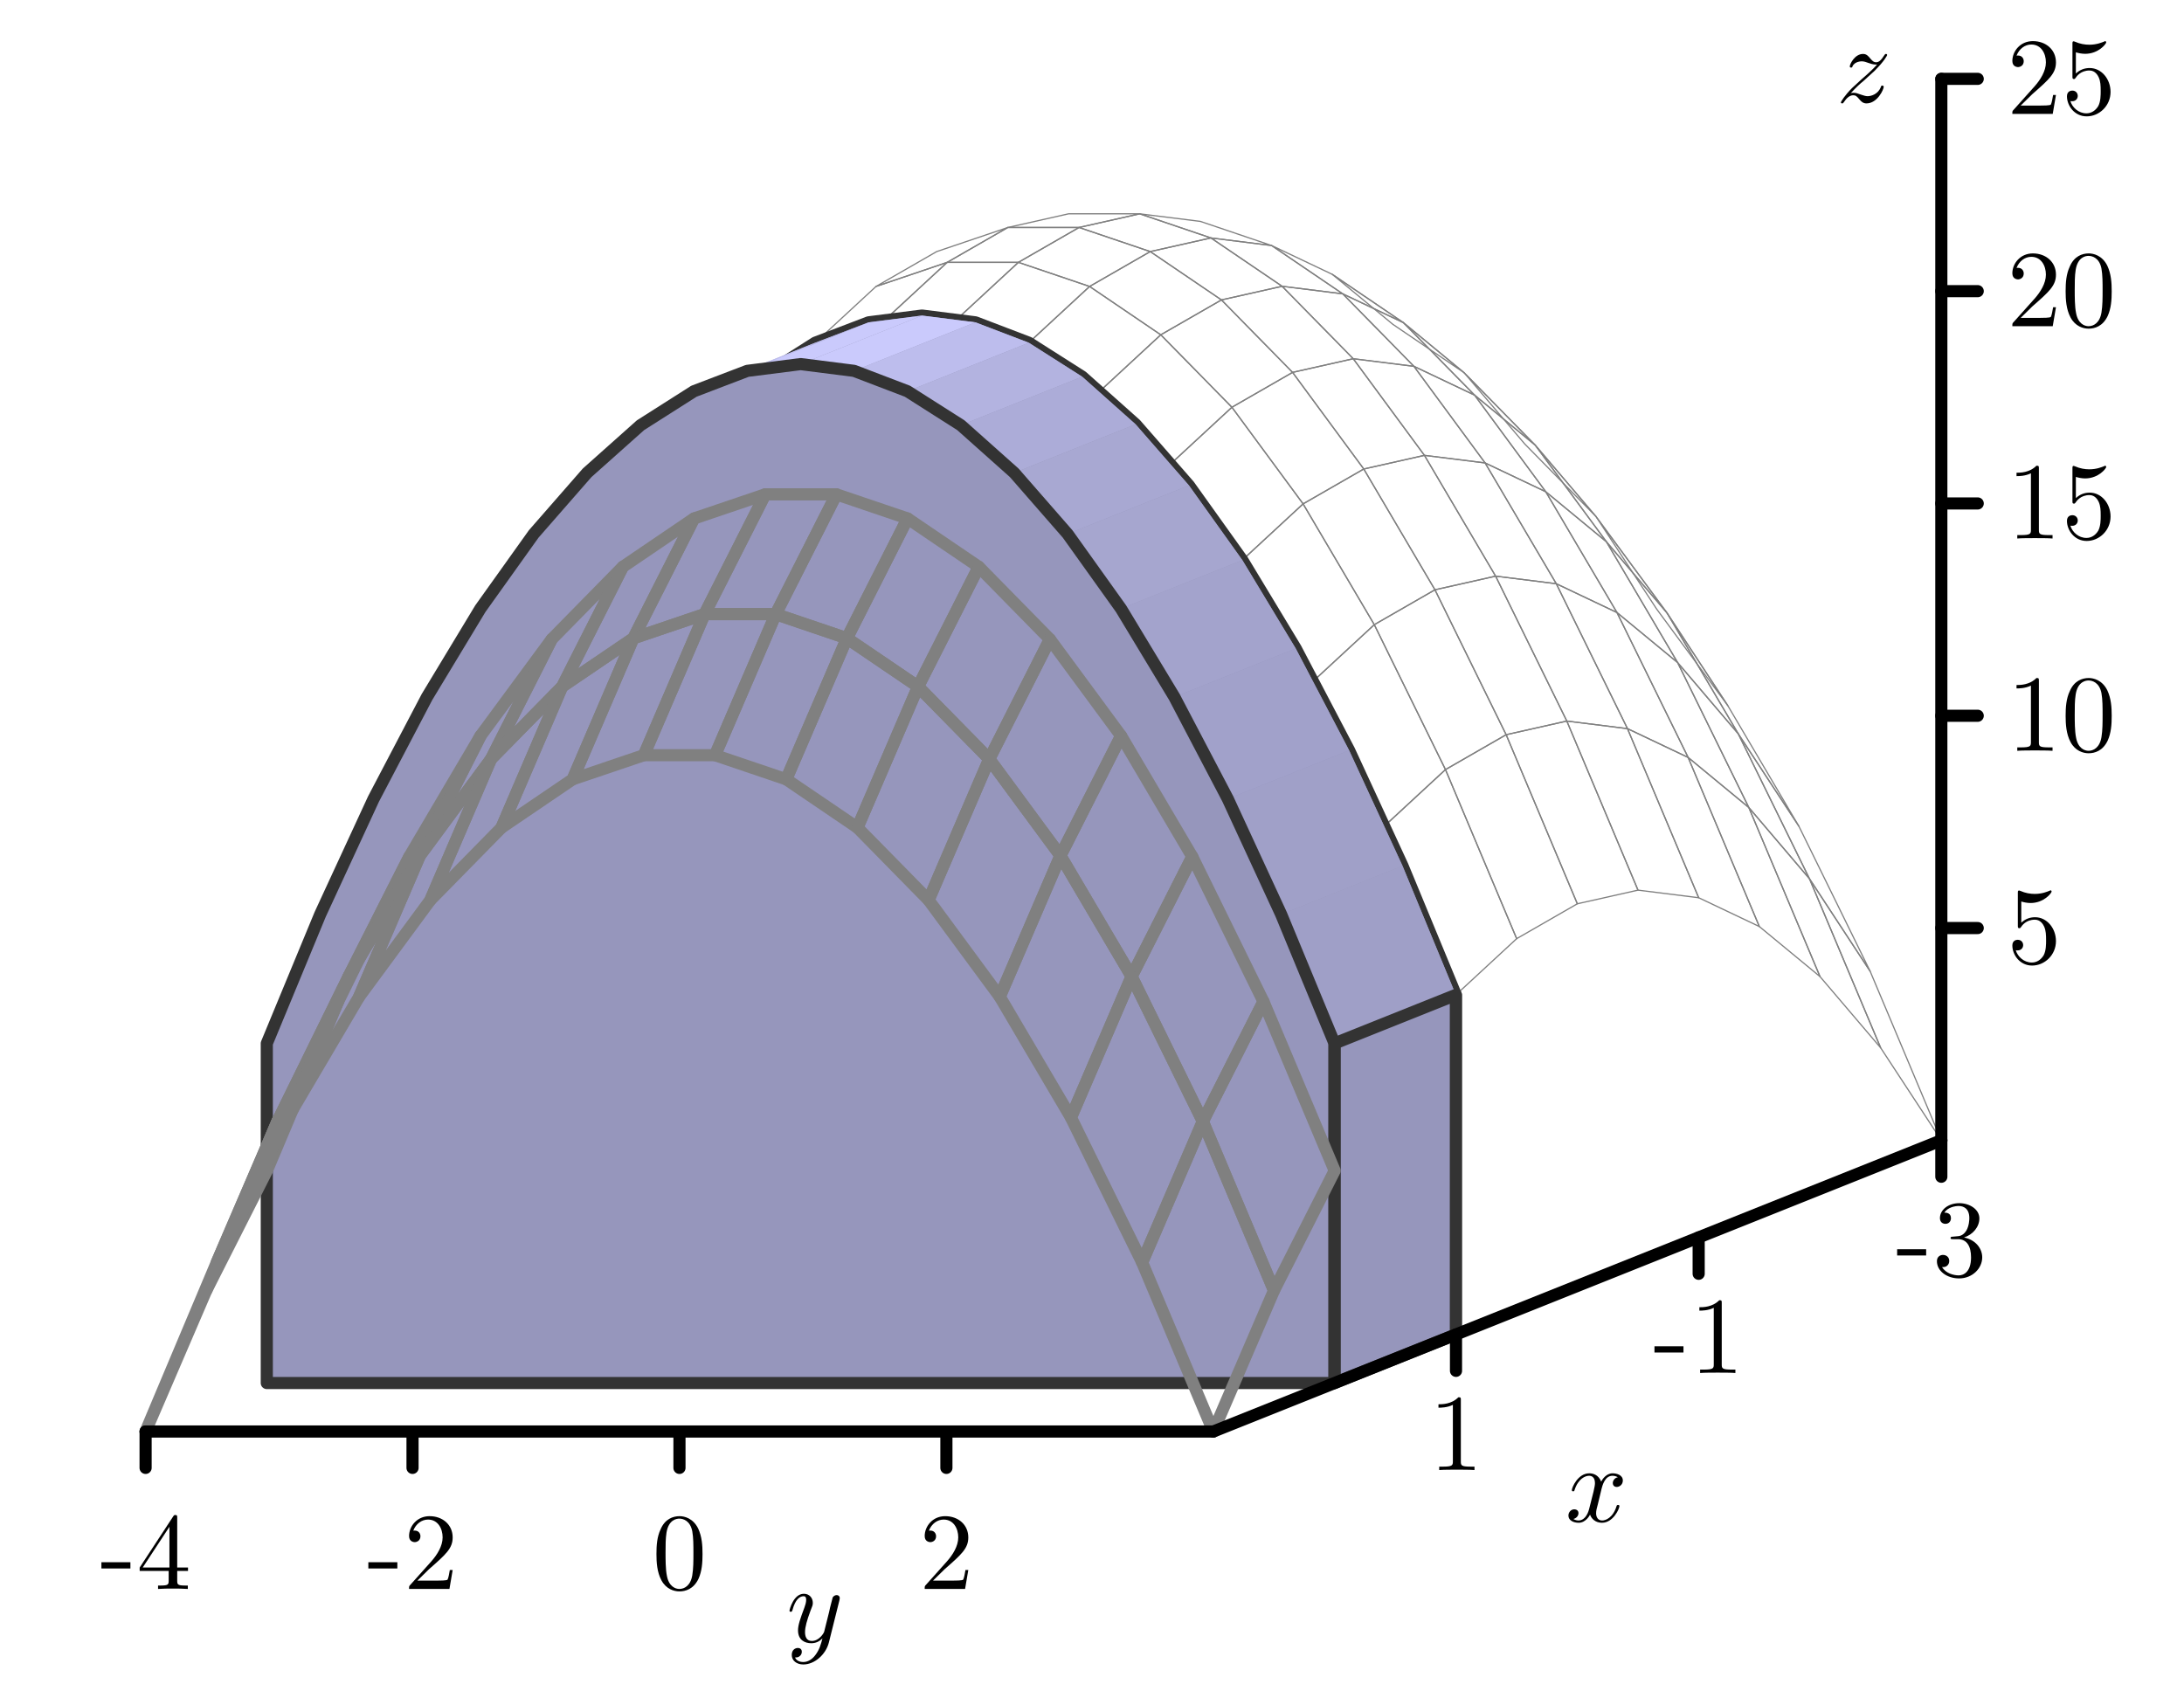 <?xml version="1.0" encoding="UTF-8"?>
<svg xmlns="http://www.w3.org/2000/svg" xmlns:xlink="http://www.w3.org/1999/xlink" width="180pt" height="140pt" viewBox="0 0 180 140" version="1.1">
<defs>
<g>
<symbol overflow="visible" id="glyph0-0">
<path style="stroke:none;" d=""/>
</symbol>
<symbol overflow="visible" id="glyph0-1">
<path style="stroke:none;" d="M 2.484 -1.688 L 2.484 -2.203 L 0.094 -2.203 L 0.094 -1.688 Z M 2.484 -1.688 "/>
</symbol>
<symbol overflow="visible" id="glyph0-2">
<path style="stroke:none;" d="M 2.641 -1.484 L 2.641 -0.703 C 2.641 -0.375 2.625 -0.281 1.969 -0.281 L 1.766 -0.281 L 1.766 0 C 2.141 -0.031 2.609 -0.031 2.984 -0.031 C 3.359 -0.031 3.844 -0.031 4.219 0 L 4.219 -0.281 L 4.016 -0.281 C 3.359 -0.281 3.344 -0.375 3.344 -0.703 L 3.344 -1.484 L 4.234 -1.484 L 4.234 -1.766 L 3.344 -1.766 L 3.344 -5.859 C 3.344 -6.031 3.344 -6.094 3.188 -6.094 C 3.109 -6.094 3.094 -6.094 3.016 -5.984 L 0.25 -1.766 L 0.25 -1.484 Z M 2.703 -1.766 L 0.5 -1.766 L 2.703 -5.125 Z M 2.703 -1.766 "/>
</symbol>
<symbol overflow="visible" id="glyph0-3">
<path style="stroke:none;" d="M 1.141 -0.688 L 2.094 -1.625 C 3.5 -2.859 4.047 -3.344 4.047 -4.25 C 4.047 -5.281 3.234 -6 2.141 -6 C 1.109 -6 0.453 -5.172 0.453 -4.359 C 0.453 -3.859 0.906 -3.859 0.922 -3.859 C 1.078 -3.859 1.391 -3.969 1.391 -4.344 C 1.391 -4.578 1.234 -4.812 0.922 -4.812 C 0.844 -4.812 0.828 -4.812 0.797 -4.797 C 1.016 -5.375 1.5 -5.719 2.016 -5.719 C 2.828 -5.719 3.219 -4.984 3.219 -4.25 C 3.219 -3.531 2.766 -2.812 2.281 -2.266 L 0.547 -0.328 C 0.453 -0.234 0.453 -0.219 0.453 0 L 3.781 0 L 4.047 -1.562 L 3.812 -1.562 C 3.766 -1.297 3.703 -0.906 3.625 -0.766 C 3.562 -0.688 2.969 -0.688 2.766 -0.688 Z M 1.141 -0.688 "/>
</symbol>
<symbol overflow="visible" id="glyph0-4">
<path style="stroke:none;" d="M 4.141 -2.875 C 4.141 -3.594 4.094 -4.312 3.781 -4.984 C 3.359 -5.844 2.625 -6 2.25 -6 C 1.703 -6 1.047 -5.766 0.688 -4.922 C 0.391 -4.297 0.344 -3.594 0.344 -2.875 C 0.344 -2.203 0.391 -1.391 0.75 -0.719 C 1.141 0.016 1.797 0.203 2.234 0.203 C 2.734 0.203 3.406 0.016 3.812 -0.844 C 4.094 -1.469 4.141 -2.172 4.141 -2.875 Z M 2.234 0 C 1.891 0 1.359 -0.219 1.203 -1.094 C 1.094 -1.625 1.094 -2.453 1.094 -2.984 C 1.094 -3.562 1.094 -4.156 1.172 -4.641 C 1.344 -5.719 2.016 -5.797 2.234 -5.797 C 2.531 -5.797 3.125 -5.641 3.297 -4.75 C 3.391 -4.234 3.391 -3.562 3.391 -2.984 C 3.391 -2.312 3.391 -1.703 3.297 -1.125 C 3.156 -0.266 2.641 0 2.234 0 Z M 2.234 0 "/>
</symbol>
<symbol overflow="visible" id="glyph0-5">
<path style="stroke:none;" d="M 2.609 -3.172 C 3.344 -3.406 3.875 -4.047 3.875 -4.75 C 3.875 -5.484 3.078 -6 2.219 -6 C 1.312 -6 0.625 -5.453 0.625 -4.766 C 0.625 -4.469 0.812 -4.297 1.078 -4.297 C 1.359 -4.297 1.531 -4.5 1.531 -4.766 C 1.531 -5.219 1.109 -5.219 0.984 -5.219 C 1.266 -5.656 1.859 -5.766 2.172 -5.766 C 2.547 -5.766 3.047 -5.578 3.047 -4.766 C 3.047 -4.656 3.031 -4.125 2.797 -3.734 C 2.516 -3.297 2.219 -3.281 1.984 -3.266 C 1.922 -3.266 1.703 -3.234 1.641 -3.234 C 1.562 -3.234 1.5 -3.219 1.5 -3.125 C 1.5 -3.031 1.562 -3.031 1.719 -3.031 L 2.109 -3.031 C 2.859 -3.031 3.188 -2.422 3.188 -1.531 C 3.188 -0.312 2.562 -0.047 2.172 -0.047 C 1.781 -0.047 1.109 -0.203 0.797 -0.734 C 1.109 -0.688 1.391 -0.891 1.391 -1.234 C 1.391 -1.562 1.141 -1.734 0.875 -1.734 C 0.672 -1.734 0.375 -1.609 0.375 -1.219 C 0.375 -0.391 1.219 0.203 2.203 0.203 C 3.297 0.203 4.109 -0.625 4.109 -1.531 C 4.109 -2.281 3.547 -2.984 2.609 -3.172 Z M 2.609 -3.172 "/>
</symbol>
<symbol overflow="visible" id="glyph0-6">
<path style="stroke:none;" d="M 2.641 -5.766 C 2.641 -5.969 2.641 -6 2.438 -6 C 1.875 -5.422 1.094 -5.422 0.797 -5.422 L 0.797 -5.141 C 0.984 -5.141 1.516 -5.141 1.984 -5.375 L 1.984 -0.719 C 1.984 -0.391 1.953 -0.281 1.141 -0.281 L 0.859 -0.281 L 0.859 0 C 1.172 -0.031 1.953 -0.031 2.312 -0.031 C 2.672 -0.031 3.453 -0.031 3.766 0 L 3.766 -0.281 L 3.484 -0.281 C 2.672 -0.281 2.641 -0.375 2.641 -0.719 Z M 2.641 -5.766 "/>
</symbol>
<symbol overflow="visible" id="glyph0-7">
<path style="stroke:none;" d="M 4.047 -1.812 C 4.047 -2.875 3.297 -3.781 2.328 -3.781 C 1.906 -3.781 1.516 -3.641 1.188 -3.328 L 1.188 -5.078 C 1.375 -5.016 1.672 -4.953 1.953 -4.953 C 3.062 -4.953 3.688 -5.781 3.688 -5.891 C 3.688 -5.953 3.656 -6 3.594 -6 C 3.594 -6 3.578 -6 3.531 -5.969 C 3.344 -5.891 2.906 -5.703 2.297 -5.703 C 1.938 -5.703 1.531 -5.766 1.109 -5.953 C 1.031 -5.984 1.016 -5.984 1 -5.984 C 0.906 -5.984 0.906 -5.906 0.906 -5.766 L 0.906 -3.109 C 0.906 -2.938 0.906 -2.875 1.031 -2.875 C 1.094 -2.875 1.109 -2.891 1.156 -2.953 C 1.25 -3.094 1.578 -3.578 2.312 -3.578 C 2.781 -3.578 3 -3.172 3.078 -3 C 3.219 -2.672 3.234 -2.328 3.234 -1.875 C 3.234 -1.562 3.234 -1.016 3.031 -0.641 C 2.812 -0.281 2.469 -0.047 2.062 -0.047 C 1.406 -0.047 0.891 -0.531 0.734 -1.062 C 0.766 -1.047 0.797 -1.047 0.891 -1.047 C 1.188 -1.047 1.344 -1.266 1.344 -1.484 C 1.344 -1.703 1.188 -1.922 0.891 -1.922 C 0.766 -1.922 0.453 -1.859 0.453 -1.453 C 0.453 -0.672 1.078 0.203 2.078 0.203 C 3.125 0.203 4.047 -0.672 4.047 -1.812 Z M 4.047 -1.812 "/>
</symbol>
<symbol overflow="visible" id="glyph1-0">
<path style="stroke:none;" d=""/>
</symbol>
<symbol overflow="visible" id="glyph1-1">
<path style="stroke:none;" d="M 4.375 -3.422 C 4.406 -3.562 4.406 -3.578 4.406 -3.641 C 4.406 -3.797 4.281 -3.875 4.156 -3.875 C 4.062 -3.875 3.922 -3.828 3.828 -3.688 C 3.812 -3.641 3.75 -3.359 3.703 -3.203 C 3.641 -2.969 3.578 -2.734 3.531 -2.484 L 3.125 -0.859 C 3.094 -0.734 2.703 -0.094 2.109 -0.094 C 1.641 -0.094 1.547 -0.5 1.547 -0.828 C 1.547 -1.234 1.703 -1.797 2 -2.594 C 2.156 -2.969 2.188 -3.062 2.188 -3.234 C 2.188 -3.641 1.906 -3.984 1.453 -3.984 C 0.594 -3.984 0.266 -2.672 0.266 -2.594 C 0.266 -2.5 0.344 -2.5 0.375 -2.5 C 0.453 -2.5 0.469 -2.516 0.516 -2.656 C 0.75 -3.516 1.109 -3.781 1.422 -3.781 C 1.5 -3.781 1.641 -3.781 1.641 -3.484 C 1.641 -3.266 1.562 -3.031 1.5 -2.859 C 1.141 -1.906 0.969 -1.391 0.969 -0.969 C 0.969 -0.172 1.531 0.094 2.062 0.094 C 2.422 0.094 2.734 -0.047 2.984 -0.312 C 2.859 0.156 2.75 0.609 2.391 1.078 C 2.156 1.391 1.812 1.641 1.406 1.641 C 1.281 1.641 0.875 1.625 0.719 1.266 C 0.859 1.266 0.984 1.266 1.109 1.156 C 1.203 1.078 1.281 0.969 1.281 0.797 C 1.281 0.516 1.047 0.484 0.953 0.484 C 0.75 0.484 0.453 0.625 0.453 1.062 C 0.453 1.516 0.844 1.844 1.406 1.844 C 2.328 1.844 3.266 1.031 3.516 0.016 Z M 4.375 -3.422 "/>
</symbol>
<symbol overflow="visible" id="glyph1-2">
<path style="stroke:none;" d="M 3 -2.719 C 3.062 -2.953 3.266 -3.781 3.891 -3.781 C 3.938 -3.781 4.156 -3.781 4.344 -3.656 C 4.094 -3.625 3.922 -3.391 3.922 -3.172 C 3.922 -3.031 4.016 -2.859 4.25 -2.859 C 4.453 -2.859 4.75 -3.031 4.75 -3.391 C 4.75 -3.859 4.219 -3.984 3.906 -3.984 C 3.391 -3.984 3.062 -3.5 2.969 -3.297 C 2.734 -3.891 2.25 -3.984 1.984 -3.984 C 1.047 -3.984 0.547 -2.812 0.547 -2.594 C 0.547 -2.5 0.625 -2.5 0.641 -2.5 C 0.719 -2.5 0.75 -2.516 0.766 -2.594 C 1.078 -3.562 1.672 -3.781 1.969 -3.781 C 2.141 -3.781 2.453 -3.703 2.453 -3.172 C 2.453 -2.891 2.297 -2.297 1.969 -1.031 C 1.828 -0.484 1.516 -0.094 1.109 -0.094 C 1.062 -0.094 0.859 -0.094 0.672 -0.219 C 0.891 -0.266 1.094 -0.453 1.094 -0.703 C 1.094 -0.938 0.891 -1.016 0.75 -1.016 C 0.484 -1.016 0.266 -0.781 0.266 -0.5 C 0.266 -0.078 0.719 0.094 1.109 0.094 C 1.703 0.094 2.031 -0.531 2.047 -0.578 C 2.156 -0.25 2.484 0.094 3.031 0.094 C 3.953 0.094 4.469 -1.062 4.469 -1.281 C 4.469 -1.375 4.391 -1.375 4.359 -1.375 C 4.281 -1.375 4.25 -1.344 4.234 -1.281 C 3.938 -0.312 3.328 -0.094 3.047 -0.094 C 2.688 -0.094 2.547 -0.391 2.547 -0.688 C 2.547 -0.891 2.594 -1.094 2.703 -1.484 Z M 3 -2.719 "/>
</symbol>
<symbol overflow="visible" id="glyph1-3">
<path style="stroke:none;" d="M 1.203 -0.75 C 1.688 -1.266 1.938 -1.5 2.266 -1.766 C 2.266 -1.781 2.828 -2.266 3.156 -2.578 C 4 -3.422 4.203 -3.859 4.203 -3.891 C 4.203 -3.984 4.125 -3.984 4.109 -3.984 C 4.047 -3.984 4.016 -3.953 3.969 -3.875 C 3.703 -3.453 3.516 -3.297 3.297 -3.297 C 3.078 -3.297 2.969 -3.438 2.828 -3.594 C 2.656 -3.797 2.516 -3.984 2.219 -3.984 C 1.531 -3.984 1.125 -3.141 1.125 -2.953 C 1.125 -2.906 1.156 -2.859 1.234 -2.859 C 1.312 -2.859 1.328 -2.891 1.344 -2.953 C 1.516 -3.359 2.047 -3.375 2.109 -3.375 C 2.297 -3.375 2.469 -3.312 2.688 -3.234 C 3.047 -3.109 3.141 -3.109 3.375 -3.109 C 3.047 -2.719 2.297 -2.062 2.125 -1.922 L 1.312 -1.172 C 0.703 -0.562 0.391 -0.047 0.391 0.016 C 0.391 0.094 0.484 0.094 0.5 0.094 C 0.562 0.094 0.578 0.078 0.641 -0.016 C 0.844 -0.328 1.109 -0.578 1.406 -0.578 C 1.609 -0.578 1.703 -0.5 1.922 -0.234 C 2.078 -0.047 2.234 0.094 2.5 0.094 C 3.391 0.094 3.922 -1.047 3.922 -1.281 C 3.922 -1.328 3.875 -1.375 3.812 -1.375 C 3.719 -1.375 3.703 -1.328 3.688 -1.266 C 3.469 -0.672 2.891 -0.5 2.594 -0.5 C 2.422 -0.5 2.266 -0.562 2.062 -0.625 C 1.766 -0.734 1.625 -0.781 1.438 -0.781 C 1.422 -0.781 1.281 -0.781 1.203 -0.75 Z M 1.203 -0.75 "/>
</symbol>
</g>
</defs>
<g id="surface1">
<path style="fill:none;stroke-width:1;stroke-linecap:round;stroke-linejoin:round;stroke:rgb(50%,50%,50%);stroke-opacity:1;stroke-miterlimit:10;" d="M 1423.984 818.398 L 1365.312 898.047 L 1315.312 974.297 L 1373.984 894.648 Z M 1423.984 818.398 " transform="matrix(0.1,0,0,-0.1,0,140)"/>
<path style="fill:none;stroke-width:1;stroke-linecap:round;stroke-linejoin:round;stroke:rgb(50%,50%,50%);stroke-opacity:1;stroke-miterlimit:10;" d="M 1482.656 718.828 L 1423.984 818.398 L 1373.984 894.648 L 1432.656 795.078 Z M 1482.656 718.828 " transform="matrix(0.1,0,0,-0.1,0,140)"/>
<path style="fill:none;stroke-width:1;stroke-linecap:round;stroke-linejoin:round;stroke:rgb(50%,50%,50%);stroke-opacity:1;stroke-miterlimit:10;" d="M 1541.328 599.375 L 1482.656 718.828 L 1432.656 795.078 L 1491.328 675.625 Z M 1541.328 599.375 " transform="matrix(0.1,0,0,-0.1,0,140)"/>
<path style="fill:none;stroke-width:1;stroke-linecap:round;stroke-linejoin:round;stroke:rgb(50%,50%,50%);stroke-opacity:1;stroke-miterlimit:10;" d="M 1600 460 L 1541.328 599.375 L 1491.328 675.625 L 1550 536.25 Z M 1600 460 " transform="matrix(0.1,0,0,-0.1,0,140)"/>
<path style="fill:none;stroke-width:1;stroke-linecap:round;stroke-linejoin:round;stroke:rgb(50%,50%,50%);stroke-opacity:1;stroke-miterlimit:10;" d="M 1315.312 974.297 L 1256.68 1034.023 L 1206.68 1092.773 L 1265.312 1033.047 Z M 1315.312 974.297 " transform="matrix(0.1,0,0,-0.1,0,140)"/>
<path style="fill:none;stroke-width:1;stroke-linecap:round;stroke-linejoin:round;stroke:rgb(50%,50%,50%);stroke-opacity:1;stroke-miterlimit:10;" d="M 1373.984 894.648 L 1315.312 974.297 L 1265.312 1033.047 L 1323.984 953.398 Z M 1373.984 894.648 " transform="matrix(0.1,0,0,-0.1,0,140)"/>
<path style="fill:none;stroke-width:1;stroke-linecap:round;stroke-linejoin:round;stroke:rgb(50%,50%,50%);stroke-opacity:1;stroke-miterlimit:10;" d="M 1432.656 795.078 L 1373.984 894.648 L 1323.984 953.398 L 1382.656 853.828 Z M 1432.656 795.078 " transform="matrix(0.1,0,0,-0.1,0,140)"/>
<path style="fill:none;stroke-width:1;stroke-linecap:round;stroke-linejoin:round;stroke:rgb(50%,50%,50%);stroke-opacity:1;stroke-miterlimit:10;" d="M 1491.328 675.625 L 1432.656 795.078 L 1382.656 853.828 L 1441.328 734.375 Z M 1491.328 675.625 " transform="matrix(0.1,0,0,-0.1,0,140)"/>
<path style="fill:none;stroke-width:1;stroke-linecap:round;stroke-linejoin:round;stroke:rgb(50%,50%,50%);stroke-opacity:1;stroke-miterlimit:10;" d="M 1550 536.25 L 1491.328 675.625 L 1441.328 734.375 L 1500 595 Z M 1550 536.25 " transform="matrix(0.1,0,0,-0.1,0,140)"/>
<path style="fill:none;stroke-width:1;stroke-linecap:round;stroke-linejoin:round;stroke:rgb(50%,50%,50%);stroke-opacity:1;stroke-miterlimit:10;" d="M 1206.68 1092.773 L 1148.008 1132.617 L 1098.008 1173.867 L 1156.68 1134.023 Z M 1206.68 1092.773 " transform="matrix(0.1,0,0,-0.1,0,140)"/>
<path style="fill:none;stroke-width:1;stroke-linecap:round;stroke-linejoin:round;stroke:rgb(50%,50%,50%);stroke-opacity:1;stroke-miterlimit:10;" d="M 1265.312 1033.047 L 1206.68 1092.773 L 1156.68 1134.023 L 1215.312 1074.297 Z M 1265.312 1033.047 " transform="matrix(0.1,0,0,-0.1,0,140)"/>
<path style="fill:none;stroke-width:1;stroke-linecap:round;stroke-linejoin:round;stroke:rgb(50%,50%,50%);stroke-opacity:1;stroke-miterlimit:10;" d="M 1323.984 953.398 L 1265.312 1033.047 L 1215.312 1074.297 L 1273.984 994.648 Z M 1323.984 953.398 " transform="matrix(0.1,0,0,-0.1,0,140)"/>
<path style="fill:none;stroke-width:1;stroke-linecap:round;stroke-linejoin:round;stroke:rgb(50%,50%,50%);stroke-opacity:1;stroke-miterlimit:10;" d="M 1382.656 853.828 L 1323.984 953.398 L 1273.984 994.648 L 1332.656 895.078 Z M 1382.656 853.828 " transform="matrix(0.1,0,0,-0.1,0,140)"/>
<path style="fill:none;stroke-width:1;stroke-linecap:round;stroke-linejoin:round;stroke:rgb(50%,50%,50%);stroke-opacity:1;stroke-miterlimit:10;" d="M 1441.328 734.375 L 1382.656 853.828 L 1332.656 895.078 L 1391.328 775.625 Z M 1441.328 734.375 " transform="matrix(0.1,0,0,-0.1,0,140)"/>
<path style="fill:none;stroke-width:1;stroke-linecap:round;stroke-linejoin:round;stroke:rgb(50%,50%,50%);stroke-opacity:1;stroke-miterlimit:10;" d="M 1500 595 L 1441.328 734.375 L 1391.328 775.625 L 1450 636.25 Z M 1500 595 " transform="matrix(0.1,0,0,-0.1,0,140)"/>
<path style="fill:none;stroke-width:1;stroke-linecap:round;stroke-linejoin:round;stroke:rgb(50%,50%,50%);stroke-opacity:1;stroke-miterlimit:10;" d="M 1156.68 1134.023 L 1098.008 1173.867 L 1048.008 1197.617 L 1106.68 1157.773 Z M 1156.68 1134.023 " transform="matrix(0.1,0,0,-0.1,0,140)"/>
<path style="fill:none;stroke-width:1;stroke-linecap:round;stroke-linejoin:round;stroke:rgb(50%,50%,50%);stroke-opacity:1;stroke-miterlimit:10;" d="M 1215.312 1074.297 L 1156.68 1134.023 L 1106.68 1157.773 L 1165.312 1098.047 Z M 1215.312 1074.297 " transform="matrix(0.1,0,0,-0.1,0,140)"/>
<path style="fill:none;stroke-width:1;stroke-linecap:round;stroke-linejoin:round;stroke:rgb(50%,50%,50%);stroke-opacity:1;stroke-miterlimit:10;" d="M 1273.984 994.648 L 1215.312 1074.297 L 1165.312 1098.047 L 1223.984 1018.398 Z M 1273.984 994.648 " transform="matrix(0.1,0,0,-0.1,0,140)"/>
<path style="fill:none;stroke-width:1;stroke-linecap:round;stroke-linejoin:round;stroke:rgb(50%,50%,50%);stroke-opacity:1;stroke-miterlimit:10;" d="M 1332.656 895.078 L 1273.984 994.648 L 1223.984 1018.398 L 1282.656 918.828 Z M 1332.656 895.078 " transform="matrix(0.1,0,0,-0.1,0,140)"/>
<path style="fill:none;stroke-width:1;stroke-linecap:round;stroke-linejoin:round;stroke:rgb(50%,50%,50%);stroke-opacity:1;stroke-miterlimit:10;" d="M 1391.328 775.625 L 1332.656 895.078 L 1282.656 918.828 L 1341.328 799.375 Z M 1391.328 775.625 " transform="matrix(0.1,0,0,-0.1,0,140)"/>
<path style="fill:none;stroke-width:1;stroke-linecap:round;stroke-linejoin:round;stroke:rgb(50%,50%,50%);stroke-opacity:1;stroke-miterlimit:10;" d="M 1450 636.25 L 1391.328 775.625 L 1341.328 799.375 L 1400 660 Z M 1450 636.25 " transform="matrix(0.1,0,0,-0.1,0,140)"/>
<path style="fill:none;stroke-width:1;stroke-linecap:round;stroke-linejoin:round;stroke:rgb(50%,50%,50%);stroke-opacity:1;stroke-miterlimit:10;" d="M 1048.008 1197.617 L 989.336 1217.5 L 939.336 1223.75 L 998.008 1203.867 Z M 1048.008 1197.617 " transform="matrix(0.1,0,0,-0.1,0,140)"/>
<path style="fill:none;stroke-width:1;stroke-linecap:round;stroke-linejoin:round;stroke:rgb(50%,50%,50%);stroke-opacity:1;stroke-miterlimit:10;" d="M 1106.68 1157.773 L 1048.008 1197.617 L 998.008 1203.867 L 1056.68 1164.023 Z M 1106.68 1157.773 " transform="matrix(0.1,0,0,-0.1,0,140)"/>
<path style="fill:none;stroke-width:1;stroke-linecap:round;stroke-linejoin:round;stroke:rgb(50%,50%,50%);stroke-opacity:1;stroke-miterlimit:10;" d="M 1165.312 1098.047 L 1106.68 1157.773 L 1056.68 1164.023 L 1115.312 1104.297 Z M 1165.312 1098.047 " transform="matrix(0.1,0,0,-0.1,0,140)"/>
<path style="fill:none;stroke-width:1;stroke-linecap:round;stroke-linejoin:round;stroke:rgb(50%,50%,50%);stroke-opacity:1;stroke-miterlimit:10;" d="M 1223.984 1018.398 L 1165.312 1098.047 L 1115.312 1104.297 L 1173.984 1024.648 Z M 1223.984 1018.398 " transform="matrix(0.1,0,0,-0.1,0,140)"/>
<path style="fill:none;stroke-width:1;stroke-linecap:round;stroke-linejoin:round;stroke:rgb(50%,50%,50%);stroke-opacity:1;stroke-miterlimit:10;" d="M 1282.656 918.828 L 1223.984 1018.398 L 1173.984 1024.648 L 1232.656 925.078 Z M 1282.656 918.828 " transform="matrix(0.1,0,0,-0.1,0,140)"/>
<path style="fill:none;stroke-width:1;stroke-linecap:round;stroke-linejoin:round;stroke:rgb(50%,50%,50%);stroke-opacity:1;stroke-miterlimit:10;" d="M 1341.328 799.375 L 1282.656 918.828 L 1232.656 925.078 L 1291.328 805.625 Z M 1341.328 799.375 " transform="matrix(0.1,0,0,-0.1,0,140)"/>
<path style="fill:none;stroke-width:1;stroke-linecap:round;stroke-linejoin:round;stroke:rgb(50%,50%,50%);stroke-opacity:1;stroke-miterlimit:10;" d="M 1400 660 L 1341.328 799.375 L 1291.328 805.625 L 1350 666.25 Z M 1400 660 " transform="matrix(0.1,0,0,-0.1,0,140)"/>
<path style="fill:none;stroke-width:1;stroke-linecap:round;stroke-linejoin:round;stroke:rgb(50%,50%,50%);stroke-opacity:1;stroke-miterlimit:10;" d="M 939.336 1223.75 L 880.664 1223.75 L 830.664 1212.5 L 889.336 1212.5 Z M 939.336 1223.75 " transform="matrix(0.1,0,0,-0.1,0,140)"/>
<path style="fill:none;stroke-width:1;stroke-linecap:round;stroke-linejoin:round;stroke:rgb(50%,50%,50%);stroke-opacity:1;stroke-miterlimit:10;" d="M 998.008 1203.867 L 939.336 1223.75 L 889.336 1212.5 L 948.008 1192.617 Z M 998.008 1203.867 " transform="matrix(0.1,0,0,-0.1,0,140)"/>
<path style="fill:none;stroke-width:1;stroke-linecap:round;stroke-linejoin:round;stroke:rgb(50%,50%,50%);stroke-opacity:1;stroke-miterlimit:10;" d="M 1056.68 1164.023 L 998.008 1203.867 L 948.008 1192.617 L 1006.68 1152.773 Z M 1056.68 1164.023 " transform="matrix(0.1,0,0,-0.1,0,140)"/>
<path style="fill:none;stroke-width:1;stroke-linecap:round;stroke-linejoin:round;stroke:rgb(50%,50%,50%);stroke-opacity:1;stroke-miterlimit:10;" d="M 1115.312 1104.297 L 1056.68 1164.023 L 1006.68 1152.773 L 1065.312 1093.047 Z M 1115.312 1104.297 " transform="matrix(0.1,0,0,-0.1,0,140)"/>
<path style="fill:none;stroke-width:1;stroke-linecap:round;stroke-linejoin:round;stroke:rgb(50%,50%,50%);stroke-opacity:1;stroke-miterlimit:10;" d="M 1173.984 1024.648 L 1115.312 1104.297 L 1065.312 1093.047 L 1123.984 1013.398 Z M 1173.984 1024.648 " transform="matrix(0.1,0,0,-0.1,0,140)"/>
<path style="fill:none;stroke-width:1;stroke-linecap:round;stroke-linejoin:round;stroke:rgb(50%,50%,50%);stroke-opacity:1;stroke-miterlimit:10;" d="M 1232.656 925.078 L 1173.984 1024.648 L 1123.984 1013.398 L 1182.656 913.828 Z M 1232.656 925.078 " transform="matrix(0.1,0,0,-0.1,0,140)"/>
<path style="fill:none;stroke-width:1;stroke-linecap:round;stroke-linejoin:round;stroke:rgb(50%,50%,50%);stroke-opacity:1;stroke-miterlimit:10;" d="M 1291.328 805.625 L 1232.656 925.078 L 1182.656 913.828 L 1241.328 794.375 Z M 1291.328 805.625 " transform="matrix(0.1,0,0,-0.1,0,140)"/>
<path style="fill:none;stroke-width:1;stroke-linecap:round;stroke-linejoin:round;stroke:rgb(50%,50%,50%);stroke-opacity:1;stroke-miterlimit:10;" d="M 1350 666.25 L 1291.328 805.625 L 1241.328 794.375 L 1300 655 Z M 1350 666.25 " transform="matrix(0.1,0,0,-0.1,0,140)"/>
<path style="fill:none;stroke-width:1;stroke-linecap:round;stroke-linejoin:round;stroke:rgb(50%,50%,50%);stroke-opacity:1;stroke-miterlimit:10;" d="M 830.664 1212.5 L 771.992 1192.617 L 721.992 1163.867 L 780.664 1183.75 Z M 830.664 1212.5 " transform="matrix(0.1,0,0,-0.1,0,140)"/>
<path style="fill:none;stroke-width:1;stroke-linecap:round;stroke-linejoin:round;stroke:rgb(50%,50%,50%);stroke-opacity:1;stroke-miterlimit:10;" d="M 889.336 1212.5 L 830.664 1212.5 L 780.664 1183.75 L 839.336 1183.75 Z M 889.336 1212.5 " transform="matrix(0.1,0,0,-0.1,0,140)"/>
<path style="fill:none;stroke-width:1;stroke-linecap:round;stroke-linejoin:round;stroke:rgb(50%,50%,50%);stroke-opacity:1;stroke-miterlimit:10;" d="M 948.008 1192.617 L 889.336 1212.5 L 839.336 1183.75 L 898.008 1163.867 Z M 948.008 1192.617 " transform="matrix(0.1,0,0,-0.1,0,140)"/>
<path style="fill:none;stroke-width:1;stroke-linecap:round;stroke-linejoin:round;stroke:rgb(50%,50%,50%);stroke-opacity:1;stroke-miterlimit:10;" d="M 1006.68 1152.773 L 948.008 1192.617 L 898.008 1163.867 L 956.68 1124.023 Z M 1006.68 1152.773 " transform="matrix(0.1,0,0,-0.1,0,140)"/>
<path style="fill:none;stroke-width:1;stroke-linecap:round;stroke-linejoin:round;stroke:rgb(50%,50%,50%);stroke-opacity:1;stroke-miterlimit:10;" d="M 1065.312 1093.047 L 1006.68 1152.773 L 956.68 1124.023 L 1015.312 1064.297 Z M 1065.312 1093.047 " transform="matrix(0.1,0,0,-0.1,0,140)"/>
<path style="fill:none;stroke-width:1;stroke-linecap:round;stroke-linejoin:round;stroke:rgb(50%,50%,50%);stroke-opacity:1;stroke-miterlimit:10;" d="M 1123.984 1013.398 L 1065.312 1093.047 L 1015.312 1064.297 L 1073.984 984.648 Z M 1123.984 1013.398 " transform="matrix(0.1,0,0,-0.1,0,140)"/>
<path style="fill:none;stroke-width:1;stroke-linecap:round;stroke-linejoin:round;stroke:rgb(50%,50%,50%);stroke-opacity:1;stroke-miterlimit:10;" d="M 1182.656 913.828 L 1123.984 1013.398 L 1073.984 984.648 L 1132.656 885.078 Z M 1182.656 913.828 " transform="matrix(0.1,0,0,-0.1,0,140)"/>
<path style="fill:none;stroke-width:1;stroke-linecap:round;stroke-linejoin:round;stroke:rgb(50%,50%,50%);stroke-opacity:1;stroke-miterlimit:10;" d="M 1241.328 794.375 L 1182.656 913.828 L 1132.656 885.078 L 1191.328 765.625 Z M 1241.328 794.375 " transform="matrix(0.1,0,0,-0.1,0,140)"/>
<path style="fill:none;stroke-width:1;stroke-linecap:round;stroke-linejoin:round;stroke:rgb(50%,50%,50%);stroke-opacity:1;stroke-miterlimit:10;" d="M 1300 655 L 1241.328 794.375 L 1191.328 765.625 L 1250 626.25 Z M 1300 655 " transform="matrix(0.1,0,0,-0.1,0,140)"/>
<path style="fill:none;stroke-width:1;stroke-linecap:round;stroke-linejoin:round;stroke:rgb(50%,50%,50%);stroke-opacity:1;stroke-miterlimit:10;" d="M 780.664 1183.75 L 721.992 1163.867 L 671.992 1117.617 L 730.664 1137.5 Z M 780.664 1183.75 " transform="matrix(0.1,0,0,-0.1,0,140)"/>
<path style="fill:none;stroke-width:1;stroke-linecap:round;stroke-linejoin:round;stroke:rgb(50%,50%,50%);stroke-opacity:1;stroke-miterlimit:10;" d="M 839.336 1183.75 L 780.664 1183.75 L 730.664 1137.5 L 789.336 1137.5 Z M 839.336 1183.75 " transform="matrix(0.1,0,0,-0.1,0,140)"/>
<path style="fill:none;stroke-width:1;stroke-linecap:round;stroke-linejoin:round;stroke:rgb(50%,50%,50%);stroke-opacity:1;stroke-miterlimit:10;" d="M 898.008 1163.867 L 839.336 1183.75 L 789.336 1137.5 L 848.008 1117.617 Z M 898.008 1163.867 " transform="matrix(0.1,0,0,-0.1,0,140)"/>
<path style="fill:none;stroke-width:1;stroke-linecap:round;stroke-linejoin:round;stroke:rgb(50%,50%,50%);stroke-opacity:1;stroke-miterlimit:10;" d="M 956.68 1124.023 L 898.008 1163.867 L 848.008 1117.617 L 906.68 1077.773 Z M 956.68 1124.023 " transform="matrix(0.1,0,0,-0.1,0,140)"/>
<path style="fill:none;stroke-width:1;stroke-linecap:round;stroke-linejoin:round;stroke:rgb(50%,50%,50%);stroke-opacity:1;stroke-miterlimit:10;" d="M 1015.312 1064.297 L 956.68 1124.023 L 906.68 1077.773 L 965.312 1018.047 Z M 1015.312 1064.297 " transform="matrix(0.1,0,0,-0.1,0,140)"/>
<path style="fill:none;stroke-width:1;stroke-linecap:round;stroke-linejoin:round;stroke:rgb(50%,50%,50%);stroke-opacity:1;stroke-miterlimit:10;" d="M 1073.984 984.648 L 1015.312 1064.297 L 965.312 1018.047 L 1023.984 938.398 Z M 1073.984 984.648 " transform="matrix(0.1,0,0,-0.1,0,140)"/>
<path style="fill:none;stroke-width:1;stroke-linecap:round;stroke-linejoin:round;stroke:rgb(50%,50%,50%);stroke-opacity:1;stroke-miterlimit:10;" d="M 1132.656 885.078 L 1073.984 984.648 L 1023.984 938.398 L 1082.656 838.828 Z M 1132.656 885.078 " transform="matrix(0.1,0,0,-0.1,0,140)"/>
<path style="fill:none;stroke-width:1;stroke-linecap:round;stroke-linejoin:round;stroke:rgb(50%,50%,50%);stroke-opacity:1;stroke-miterlimit:10;" d="M 1191.328 765.625 L 1132.656 885.078 L 1082.656 838.828 L 1141.328 719.375 Z M 1191.328 765.625 " transform="matrix(0.1,0,0,-0.1,0,140)"/>
<path style="fill:none;stroke-width:1;stroke-linecap:round;stroke-linejoin:round;stroke:rgb(50%,50%,50%);stroke-opacity:1;stroke-miterlimit:10;" d="M 1250 626.25 L 1191.328 765.625 L 1141.328 719.375 L 1200 580 Z M 1250 626.25 " transform="matrix(0.1,0,0,-0.1,0,140)"/>
<path style="fill:none;stroke-width:10;stroke-linecap:round;stroke-linejoin:round;stroke:rgb(19.994%,19.994%,19.994%);stroke-opacity:1;stroke-miterlimit:10;" d="M 1199.883 299.961 L 319.883 299.961 L 319.883 579.883 L 363.906 686.289 L 407.891 781.484 L 451.914 865.469 L 495.898 938.281 L 539.883 999.883 L 583.906 1050.273 L 627.891 1089.492 L 671.914 1117.5 L 715.898 1134.297 L 759.883 1139.883 L 803.906 1134.297 L 847.891 1117.5 L 891.914 1089.492 L 935.898 1050.273 L 979.883 999.883 L 1023.906 938.281 L 1067.891 865.469 L 1111.914 781.484 L 1155.898 686.289 L 1199.883 579.883 Z M 1199.883 299.961 " transform="matrix(0.1,0,0,-0.1,0,140)"/>
<path style=" stroke:none;fill-rule:nonzero;fill:rgb(58.984%,58.984%,73.827%);fill-opacity:1;" d="M 119.988 110.004 L 31.988 110.004 L 31.988 82.012 L 36.391 71.371 L 40.789 61.852 L 45.191 53.453 L 49.59 46.172 L 53.988 40.012 L 58.391 34.973 L 62.789 31.051 L 67.191 28.25 L 71.59 26.57 L 75.988 26.012 L 80.391 26.57 L 84.789 28.25 L 89.191 31.051 L 93.59 34.973 L 97.988 40.012 L 102.391 46.172 L 106.789 53.453 L 111.191 61.852 L 115.59 71.371 L 119.988 82.012 L 119.988 110.004 "/>
<path style=" stroke:none;fill-rule:nonzero;fill:rgb(62.5%,62.5%,78.125%);fill-opacity:1;" d="M 36.391 71.371 L 31.988 82.012 L 21.988 86.012 L 26.391 75.371 L 36.391 71.371 "/>
<path style=" stroke:none;fill-rule:nonzero;fill:rgb(62.889%,62.889%,78.514%);fill-opacity:1;" d="M 40.789 61.852 L 36.391 71.371 L 26.391 75.371 L 30.789 65.852 L 40.789 61.852 "/>
<path style=" stroke:none;fill-rule:nonzero;fill:rgb(63.281%,63.281%,79.102%);fill-opacity:1;" d="M 45.191 53.453 L 40.789 61.852 L 30.789 65.852 L 35.191 57.453 L 45.191 53.453 "/>
<path style=" stroke:none;fill-rule:nonzero;fill:rgb(64.062%,64.062%,79.881%);fill-opacity:1;" d="M 49.59 46.172 L 45.191 53.453 L 35.191 57.453 L 39.59 50.172 L 49.59 46.172 "/>
<path style=" stroke:none;fill-rule:nonzero;fill:rgb(64.844%,64.844%,81.055%);fill-opacity:1;" d="M 53.988 40.012 L 49.59 46.172 L 39.59 50.172 L 43.988 44.012 L 53.988 40.012 "/>
<path style=" stroke:none;fill-rule:nonzero;fill:rgb(66.014%,66.014%,82.422%);fill-opacity:1;" d="M 58.391 34.973 L 53.988 40.012 L 43.988 44.012 L 48.391 38.973 L 58.391 34.973 "/>
<path style=" stroke:none;fill-rule:nonzero;fill:rgb(67.577%,67.577%,84.569%);fill-opacity:1;" d="M 62.789 31.051 L 58.391 34.973 L 48.391 38.973 L 52.789 35.051 L 62.789 31.051 "/>
<path style=" stroke:none;fill-rule:nonzero;fill:rgb(70.117%,70.117%,87.694%);fill-opacity:1;" d="M 67.191 28.25 L 62.789 31.051 L 52.789 35.051 L 57.191 32.25 L 67.191 28.25 "/>
<path style=" stroke:none;fill-rule:nonzero;fill:rgb(74.219%,74.219%,92.772%);fill-opacity:1;" d="M 71.59 26.57 L 67.191 28.25 L 57.191 32.25 L 61.59 30.57 L 71.59 26.57 "/>
<path style=" stroke:none;fill-rule:nonzero;fill:rgb(79.102%,79.102%,98.827%);fill-opacity:1;" d="M 75.988 26.012 L 71.59 26.57 L 61.59 30.57 L 65.988 30.012 L 75.988 26.012 "/>
<path style=" stroke:none;fill-rule:nonzero;fill:rgb(79.102%,79.102%,98.827%);fill-opacity:1;" d="M 80.391 26.57 L 75.988 26.012 L 65.988 30.012 L 70.391 30.57 L 80.391 26.57 "/>
<path style=" stroke:none;fill-rule:nonzero;fill:rgb(74.219%,74.219%,92.772%);fill-opacity:1;" d="M 84.789 28.25 L 80.391 26.57 L 70.391 30.57 L 74.789 32.25 L 84.789 28.25 "/>
<path style=" stroke:none;fill-rule:nonzero;fill:rgb(70.117%,70.117%,87.694%);fill-opacity:1;" d="M 89.191 31.051 L 84.789 28.25 L 74.789 32.25 L 79.191 35.051 L 89.191 31.051 "/>
<path style=" stroke:none;fill-rule:nonzero;fill:rgb(67.577%,67.577%,84.569%);fill-opacity:1;" d="M 93.59 34.973 L 89.191 31.051 L 79.191 35.051 L 83.59 38.973 L 93.59 34.973 "/>
<path style=" stroke:none;fill-rule:nonzero;fill:rgb(66.014%,66.014%,82.422%);fill-opacity:1;" d="M 97.988 40.012 L 93.59 34.973 L 83.59 38.973 L 87.988 44.012 L 97.988 40.012 "/>
<path style=" stroke:none;fill-rule:nonzero;fill:rgb(64.844%,64.844%,81.055%);fill-opacity:1;" d="M 102.391 46.172 L 97.988 40.012 L 87.988 44.012 L 92.391 50.172 L 102.391 46.172 "/>
<path style=" stroke:none;fill-rule:nonzero;fill:rgb(64.062%,64.062%,79.881%);fill-opacity:1;" d="M 106.789 53.453 L 102.391 46.172 L 92.391 50.172 L 96.789 57.453 L 106.789 53.453 "/>
<path style=" stroke:none;fill-rule:nonzero;fill:rgb(63.281%,63.281%,79.102%);fill-opacity:1;" d="M 111.191 61.852 L 106.789 53.453 L 96.789 57.453 L 101.191 65.852 L 111.191 61.852 "/>
<path style=" stroke:none;fill-rule:nonzero;fill:rgb(62.889%,62.889%,78.514%);fill-opacity:1;" d="M 115.59 71.371 L 111.191 61.852 L 101.191 65.852 L 105.59 75.371 L 115.59 71.371 "/>
<path style=" stroke:none;fill-rule:nonzero;fill:rgb(62.5%,62.5%,78.125%);fill-opacity:1;" d="M 119.988 82.012 L 115.59 71.371 L 105.59 75.371 L 109.988 86.012 L 119.988 82.012 "/>
<path style=" stroke:none;fill-rule:nonzero;fill:rgb(58.984%,58.984%,73.827%);fill-opacity:1;" d="M 109.988 114.004 L 21.988 114.004 L 21.988 86.012 L 26.391 75.371 L 30.789 65.852 L 35.191 57.453 L 39.59 50.172 L 43.988 44.012 L 48.391 38.973 L 52.789 35.051 L 57.191 32.25 L 61.59 30.57 L 65.988 30.012 L 70.391 30.57 L 74.789 32.25 L 79.191 35.051 L 83.59 38.973 L 87.988 44.012 L 92.391 50.172 L 96.789 57.453 L 101.191 65.852 L 105.59 75.371 L 109.988 86.012 L 109.988 114.004 "/>
<path style=" stroke:none;fill-rule:nonzero;fill:rgb(58.984%,58.984%,73.827%);fill-opacity:1;" d="M 109.988 114.004 L 119.988 110.004 L 119.988 82.012 L 109.988 86.012 L 109.988 114.004 "/>
<path style="fill:none;stroke-width:10;stroke-linecap:round;stroke-linejoin:round;stroke:rgb(19.994%,19.994%,19.994%);stroke-opacity:1;stroke-miterlimit:10;" d="M 1099.883 259.961 L 1199.883 299.961 L 1199.883 579.883 L 1099.883 539.883 Z M 1099.883 259.961 " transform="matrix(0.1,0,0,-0.1,0,140)"/>
<path style="fill:none;stroke-width:10;stroke-linecap:round;stroke-linejoin:round;stroke:rgb(19.994%,19.994%,19.994%);stroke-opacity:1;stroke-miterlimit:10;" d="M 1099.883 259.961 L 219.883 259.961 L 219.883 539.883 L 263.906 646.289 L 307.891 741.484 L 351.914 825.469 L 395.898 898.281 L 439.883 959.883 L 483.906 1010.273 L 527.891 1049.492 L 571.914 1077.5 L 615.898 1094.297 L 659.883 1099.883 L 703.906 1094.297 L 747.891 1077.5 L 791.914 1049.492 L 835.898 1010.273 L 879.883 959.883 L 923.906 898.281 L 967.891 825.469 L 1011.914 741.484 L 1055.898 646.289 L 1099.883 539.883 Z M 1099.883 259.961 " transform="matrix(0.1,0,0,-0.1,0,140)"/>
<path style="fill:none;stroke-width:10;stroke-linecap:round;stroke-linejoin:round;stroke:rgb(50%,50%,50%);stroke-opacity:1;stroke-miterlimit:10;" d="M 278.672 574.375 L 220 435 L 170 336.25 L 228.672 475.625 Z M 278.672 574.375 " transform="matrix(0.1,0,0,-0.1,0,140)"/>
<path style="fill:none;stroke-width:10;stroke-linecap:round;stroke-linejoin:round;stroke:rgb(50%,50%,50%);stroke-opacity:1;stroke-miterlimit:10;" d="M 337.344 693.828 L 278.672 574.375 L 228.672 475.625 L 287.344 595.078 Z M 337.344 693.828 " transform="matrix(0.1,0,0,-0.1,0,140)"/>
<path style="fill:none;stroke-width:10;stroke-linecap:round;stroke-linejoin:round;stroke:rgb(50%,50%,50%);stroke-opacity:1;stroke-miterlimit:10;" d="M 396.016 793.398 L 337.344 693.828 L 287.344 595.078 L 346.016 694.648 Z M 396.016 793.398 " transform="matrix(0.1,0,0,-0.1,0,140)"/>
<path style="fill:none;stroke-width:10;stroke-linecap:round;stroke-linejoin:round;stroke:rgb(50%,50%,50%);stroke-opacity:1;stroke-miterlimit:10;" d="M 454.688 873.047 L 396.016 793.398 L 346.016 694.648 L 404.688 774.297 Z M 454.688 873.047 " transform="matrix(0.1,0,0,-0.1,0,140)"/>
<path style="fill:none;stroke-width:10;stroke-linecap:round;stroke-linejoin:round;stroke:rgb(50%,50%,50%);stroke-opacity:1;stroke-miterlimit:10;" d="M 513.32 932.773 L 454.688 873.047 L 404.688 774.297 L 463.32 834.023 Z M 513.32 932.773 " transform="matrix(0.1,0,0,-0.1,0,140)"/>
<path style="fill:none;stroke-width:10;stroke-linecap:round;stroke-linejoin:round;stroke:rgb(50%,50%,50%);stroke-opacity:1;stroke-miterlimit:10;" d="M 571.992 972.617 L 513.32 932.773 L 463.32 834.023 L 521.992 873.867 Z M 571.992 972.617 " transform="matrix(0.1,0,0,-0.1,0,140)"/>
<path style="fill:none;stroke-width:10;stroke-linecap:round;stroke-linejoin:round;stroke:rgb(50%,50%,50%);stroke-opacity:1;stroke-miterlimit:10;" d="M 630.664 992.5 L 571.992 972.617 L 521.992 873.867 L 580.664 893.75 Z M 630.664 992.5 " transform="matrix(0.1,0,0,-0.1,0,140)"/>
<path style="fill:none;stroke-width:10;stroke-linecap:round;stroke-linejoin:round;stroke:rgb(50%,50%,50%);stroke-opacity:1;stroke-miterlimit:10;" d="M 689.336 992.5 L 630.664 992.5 L 580.664 893.75 L 639.336 893.75 Z M 689.336 992.5 " transform="matrix(0.1,0,0,-0.1,0,140)"/>
<path style="fill:none;stroke-width:10;stroke-linecap:round;stroke-linejoin:round;stroke:rgb(50%,50%,50%);stroke-opacity:1;stroke-miterlimit:10;" d="M 748.008 972.617 L 689.336 992.5 L 639.336 893.75 L 698.008 873.867 Z M 748.008 972.617 " transform="matrix(0.1,0,0,-0.1,0,140)"/>
<path style="fill:none;stroke-width:10;stroke-linecap:round;stroke-linejoin:round;stroke:rgb(50%,50%,50%);stroke-opacity:1;stroke-miterlimit:10;" d="M 806.68 932.773 L 748.008 972.617 L 698.008 873.867 L 756.68 834.023 Z M 806.68 932.773 " transform="matrix(0.1,0,0,-0.1,0,140)"/>
<path style="fill:none;stroke-width:10;stroke-linecap:round;stroke-linejoin:round;stroke:rgb(50%,50%,50%);stroke-opacity:1;stroke-miterlimit:10;" d="M 865.312 873.047 L 806.68 932.773 L 756.68 834.023 L 815.312 774.297 Z M 865.312 873.047 " transform="matrix(0.1,0,0,-0.1,0,140)"/>
<path style="fill:none;stroke-width:10;stroke-linecap:round;stroke-linejoin:round;stroke:rgb(50%,50%,50%);stroke-opacity:1;stroke-miterlimit:10;" d="M 923.984 793.398 L 865.312 873.047 L 815.312 774.297 L 873.984 694.648 Z M 923.984 793.398 " transform="matrix(0.1,0,0,-0.1,0,140)"/>
<path style="fill:none;stroke-width:10;stroke-linecap:round;stroke-linejoin:round;stroke:rgb(50%,50%,50%);stroke-opacity:1;stroke-miterlimit:10;" d="M 982.656 693.828 L 923.984 793.398 L 873.984 694.648 L 932.656 595.078 Z M 982.656 693.828 " transform="matrix(0.1,0,0,-0.1,0,140)"/>
<path style="fill:none;stroke-width:10;stroke-linecap:round;stroke-linejoin:round;stroke:rgb(50%,50%,50%);stroke-opacity:1;stroke-miterlimit:10;" d="M 1041.328 574.375 L 982.656 693.828 L 932.656 595.078 L 991.328 475.625 Z M 1041.328 574.375 " transform="matrix(0.1,0,0,-0.1,0,140)"/>
<path style="fill:none;stroke-width:10;stroke-linecap:round;stroke-linejoin:round;stroke:rgb(50%,50%,50%);stroke-opacity:1;stroke-miterlimit:10;" d="M 1100 435 L 1041.328 574.375 L 991.328 475.625 L 1050 336.25 Z M 1100 435 " transform="matrix(0.1,0,0,-0.1,0,140)"/>
<path style="fill:none;stroke-width:10;stroke-linecap:round;stroke-linejoin:round;stroke:rgb(50%,50%,50%);stroke-opacity:1;stroke-miterlimit:10;" d="M 228.672 475.625 L 170 336.25 L 120 220 L 178.672 359.375 Z M 228.672 475.625 " transform="matrix(0.1,0,0,-0.1,0,140)"/>
<path style="fill:none;stroke-width:10;stroke-linecap:round;stroke-linejoin:round;stroke:rgb(50%,50%,50%);stroke-opacity:1;stroke-miterlimit:10;" d="M 287.344 595.078 L 228.672 475.625 L 178.672 359.375 L 237.344 478.828 Z M 287.344 595.078 " transform="matrix(0.1,0,0,-0.1,0,140)"/>
<path style="fill:none;stroke-width:10;stroke-linecap:round;stroke-linejoin:round;stroke:rgb(50%,50%,50%);stroke-opacity:1;stroke-miterlimit:10;" d="M 346.016 694.648 L 287.344 595.078 L 237.344 478.828 L 296.016 578.398 Z M 346.016 694.648 " transform="matrix(0.1,0,0,-0.1,0,140)"/>
<path style="fill:none;stroke-width:10;stroke-linecap:round;stroke-linejoin:round;stroke:rgb(50%,50%,50%);stroke-opacity:1;stroke-miterlimit:10;" d="M 404.688 774.297 L 346.016 694.648 L 296.016 578.398 L 354.688 658.047 Z M 404.688 774.297 " transform="matrix(0.1,0,0,-0.1,0,140)"/>
<path style="fill:none;stroke-width:10;stroke-linecap:round;stroke-linejoin:round;stroke:rgb(50%,50%,50%);stroke-opacity:1;stroke-miterlimit:10;" d="M 463.32 834.023 L 404.688 774.297 L 354.688 658.047 L 413.32 717.773 Z M 463.32 834.023 " transform="matrix(0.1,0,0,-0.1,0,140)"/>
<path style="fill:none;stroke-width:10;stroke-linecap:round;stroke-linejoin:round;stroke:rgb(50%,50%,50%);stroke-opacity:1;stroke-miterlimit:10;" d="M 521.992 873.867 L 463.32 834.023 L 413.32 717.773 L 471.992 757.617 Z M 521.992 873.867 " transform="matrix(0.1,0,0,-0.1,0,140)"/>
<path style="fill:none;stroke-width:10;stroke-linecap:round;stroke-linejoin:round;stroke:rgb(50%,50%,50%);stroke-opacity:1;stroke-miterlimit:10;" d="M 580.664 893.75 L 521.992 873.867 L 471.992 757.617 L 530.664 777.5 Z M 580.664 893.75 " transform="matrix(0.1,0,0,-0.1,0,140)"/>
<path style="fill:none;stroke-width:10;stroke-linecap:round;stroke-linejoin:round;stroke:rgb(50%,50%,50%);stroke-opacity:1;stroke-miterlimit:10;" d="M 639.336 893.75 L 580.664 893.75 L 530.664 777.5 L 589.336 777.5 Z M 639.336 893.75 " transform="matrix(0.1,0,0,-0.1,0,140)"/>
<path style="fill:none;stroke-width:10;stroke-linecap:round;stroke-linejoin:round;stroke:rgb(50%,50%,50%);stroke-opacity:1;stroke-miterlimit:10;" d="M 698.008 873.867 L 639.336 893.75 L 589.336 777.5 L 648.008 757.617 Z M 698.008 873.867 " transform="matrix(0.1,0,0,-0.1,0,140)"/>
<path style="fill:none;stroke-width:10;stroke-linecap:round;stroke-linejoin:round;stroke:rgb(50%,50%,50%);stroke-opacity:1;stroke-miterlimit:10;" d="M 756.68 834.023 L 698.008 873.867 L 648.008 757.617 L 706.68 717.773 Z M 756.68 834.023 " transform="matrix(0.1,0,0,-0.1,0,140)"/>
<path style="fill:none;stroke-width:10;stroke-linecap:round;stroke-linejoin:round;stroke:rgb(50%,50%,50%);stroke-opacity:1;stroke-miterlimit:10;" d="M 815.312 774.297 L 756.68 834.023 L 706.68 717.773 L 765.312 658.047 Z M 815.312 774.297 " transform="matrix(0.1,0,0,-0.1,0,140)"/>
<path style="fill:none;stroke-width:10;stroke-linecap:round;stroke-linejoin:round;stroke:rgb(50%,50%,50%);stroke-opacity:1;stroke-miterlimit:10;" d="M 873.984 694.648 L 815.312 774.297 L 765.312 658.047 L 823.984 578.398 Z M 873.984 694.648 " transform="matrix(0.1,0,0,-0.1,0,140)"/>
<path style="fill:none;stroke-width:10;stroke-linecap:round;stroke-linejoin:round;stroke:rgb(50%,50%,50%);stroke-opacity:1;stroke-miterlimit:10;" d="M 932.656 595.078 L 873.984 694.648 L 823.984 578.398 L 882.656 478.828 Z M 932.656 595.078 " transform="matrix(0.1,0,0,-0.1,0,140)"/>
<path style="fill:none;stroke-width:10;stroke-linecap:round;stroke-linejoin:round;stroke:rgb(50%,50%,50%);stroke-opacity:1;stroke-miterlimit:10;" d="M 991.328 475.625 L 932.656 595.078 L 882.656 478.828 L 941.328 359.375 Z M 991.328 475.625 " transform="matrix(0.1,0,0,-0.1,0,140)"/>
<path style="fill:none;stroke-width:10;stroke-linecap:round;stroke-linejoin:round;stroke:rgb(50%,50%,50%);stroke-opacity:1;stroke-miterlimit:10;" d="M 1050 336.25 L 991.328 475.625 L 941.328 359.375 L 1000 220 Z M 1050 336.25 " transform="matrix(0.1,0,0,-0.1,0,140)"/>
<path style="fill:none;stroke-width:10;stroke-linecap:round;stroke-linejoin:round;stroke:rgb(0%,0%,0%);stroke-opacity:1;stroke-miterlimit:10;" d="M 120 220 L 1000 220 " transform="matrix(0.1,0,0,-0.1,0,140)"/>
<path style="fill:none;stroke-width:10;stroke-linecap:round;stroke-linejoin:round;stroke:rgb(0%,0%,0%);stroke-opacity:1;stroke-miterlimit:10;" d="M 120 220 L 120 190 " transform="matrix(0.1,0,0,-0.1,0,140)"/>
<path style="fill:none;stroke-width:10;stroke-linecap:round;stroke-linejoin:round;stroke:rgb(0%,0%,0%);stroke-opacity:1;stroke-miterlimit:10;" d="M 340 220 L 340 190 " transform="matrix(0.1,0,0,-0.1,0,140)"/>
<path style="fill:none;stroke-width:10;stroke-linecap:round;stroke-linejoin:round;stroke:rgb(0%,0%,0%);stroke-opacity:1;stroke-miterlimit:10;" d="M 560 220 L 560 190 " transform="matrix(0.1,0,0,-0.1,0,140)"/>
<path style="fill:none;stroke-width:10;stroke-linecap:round;stroke-linejoin:round;stroke:rgb(0%,0%,0%);stroke-opacity:1;stroke-miterlimit:10;" d="M 780 220 L 780 190 " transform="matrix(0.1,0,0,-0.1,0,140)"/>
<g style="fill:rgb(0%,0%,0%);fill-opacity:1;">
  <use xlink:href="#glyph0-1" x="8.264" y="130.979"/>
  <use xlink:href="#glyph0-2" x="11.261" y="130.979"/>
</g>
<g style="fill:rgb(0%,0%,0%);fill-opacity:1;">
  <use xlink:href="#glyph0-1" x="30.264" y="130.979"/>
  <use xlink:href="#glyph0-3" x="33.261" y="130.979"/>
</g>
<g style="fill:rgb(0%,0%,0%);fill-opacity:1;">
  <use xlink:href="#glyph0-4" x="53.759" y="130.979"/>
</g>
<g style="fill:rgb(0%,0%,0%);fill-opacity:1;">
  <use xlink:href="#glyph0-3" x="75.758" y="130.979"/>
</g>
<path style="fill:none;stroke-width:10;stroke-linecap:round;stroke-linejoin:round;stroke:rgb(0%,0%,0%);stroke-opacity:1;stroke-miterlimit:10;" d="M 1600 460 L 1000 220 " transform="matrix(0.1,0,0,-0.1,0,140)"/>
<path style="fill:none;stroke-width:10;stroke-linecap:round;stroke-linejoin:round;stroke:rgb(0%,0%,0%);stroke-opacity:1;stroke-miterlimit:10;" d="M 1600 460 L 1600 430 " transform="matrix(0.1,0,0,-0.1,0,140)"/>
<path style="fill:none;stroke-width:10;stroke-linecap:round;stroke-linejoin:round;stroke:rgb(0%,0%,0%);stroke-opacity:1;stroke-miterlimit:10;" d="M 1400 380 L 1400 350 " transform="matrix(0.1,0,0,-0.1,0,140)"/>
<path style="fill:none;stroke-width:10;stroke-linecap:round;stroke-linejoin:round;stroke:rgb(0%,0%,0%);stroke-opacity:1;stroke-miterlimit:10;" d="M 1200 300 L 1200 270 " transform="matrix(0.1,0,0,-0.1,0,140)"/>
<g style="fill:rgb(0%,0%,0%);fill-opacity:1;">
  <use xlink:href="#glyph0-1" x="156.264" y="105.178"/>
  <use xlink:href="#glyph0-5" x="159.261" y="105.178"/>
</g>
<g style="fill:rgb(0%,0%,0%);fill-opacity:1;">
  <use xlink:href="#glyph0-1" x="136.264" y="113.178"/>
  <use xlink:href="#glyph0-6" x="139.261" y="113.178"/>
</g>
<g style="fill:rgb(0%,0%,0%);fill-opacity:1;">
  <use xlink:href="#glyph0-6" x="117.758" y="121.178"/>
</g>
<path style="fill:none;stroke-width:10;stroke-linecap:round;stroke-linejoin:round;stroke:rgb(0%,0%,0%);stroke-opacity:1;stroke-miterlimit:10;" d="M 1600 460 L 1600 1335 " transform="matrix(0.1,0,0,-0.1,0,140)"/>
<path style="fill:none;stroke-width:10;stroke-linecap:round;stroke-linejoin:round;stroke:rgb(0%,0%,0%);stroke-opacity:1;stroke-miterlimit:10;" d="M 1600 635 L 1630 635 " transform="matrix(0.1,0,0,-0.1,0,140)"/>
<path style="fill:none;stroke-width:10;stroke-linecap:round;stroke-linejoin:round;stroke:rgb(0%,0%,0%);stroke-opacity:1;stroke-miterlimit:10;" d="M 1600 810 L 1630 810 " transform="matrix(0.1,0,0,-0.1,0,140)"/>
<path style="fill:none;stroke-width:10;stroke-linecap:round;stroke-linejoin:round;stroke:rgb(0%,0%,0%);stroke-opacity:1;stroke-miterlimit:10;" d="M 1600 985 L 1630 985 " transform="matrix(0.1,0,0,-0.1,0,140)"/>
<path style="fill:none;stroke-width:10;stroke-linecap:round;stroke-linejoin:round;stroke:rgb(0%,0%,0%);stroke-opacity:1;stroke-miterlimit:10;" d="M 1600 1160 L 1630 1160 " transform="matrix(0.1,0,0,-0.1,0,140)"/>
<path style="fill:none;stroke-width:10;stroke-linecap:round;stroke-linejoin:round;stroke:rgb(0%,0%,0%);stroke-opacity:1;stroke-miterlimit:10;" d="M 1600 1335 L 1630 1335 " transform="matrix(0.1,0,0,-0.1,0,140)"/>
<g style="fill:rgb(0%,0%,0%);fill-opacity:1;">
  <use xlink:href="#glyph0-7" x="165.4" y="79.389"/>
</g>
<g style="fill:rgb(0%,0%,0%);fill-opacity:1;">
  <use xlink:href="#glyph0-6" x="165.4" y="61.889"/>
  <use xlink:href="#glyph0-4" x="169.9" y="61.889"/>
</g>
<g style="fill:rgb(0%,0%,0%);fill-opacity:1;">
  <use xlink:href="#glyph0-6" x="165.4" y="44.389"/>
  <use xlink:href="#glyph0-7" x="169.9" y="44.389"/>
</g>
<g style="fill:rgb(0%,0%,0%);fill-opacity:1;">
  <use xlink:href="#glyph0-3" x="165.4" y="26.889"/>
  <use xlink:href="#glyph0-4" x="169.9" y="26.889"/>
</g>
<g style="fill:rgb(0%,0%,0%);fill-opacity:1;">
  <use xlink:href="#glyph0-3" x="165.4" y="9.389"/>
  <use xlink:href="#glyph0-7" x="169.9" y="9.389"/>
</g>
<g style="fill:rgb(0%,0%,0%);fill-opacity:1;">
  <use xlink:href="#glyph1-1" x="64.802" y="135.36"/>
</g>
<g style="fill:rgb(0%,0%,0%);fill-opacity:1;">
  <use xlink:href="#glyph1-2" x="129" y="125.43"/>
</g>
<g style="fill:rgb(0%,0%,0%);fill-opacity:1;">
  <use xlink:href="#glyph1-3" x="151.33" y="8.43"/>
</g>
</g>
</svg>
